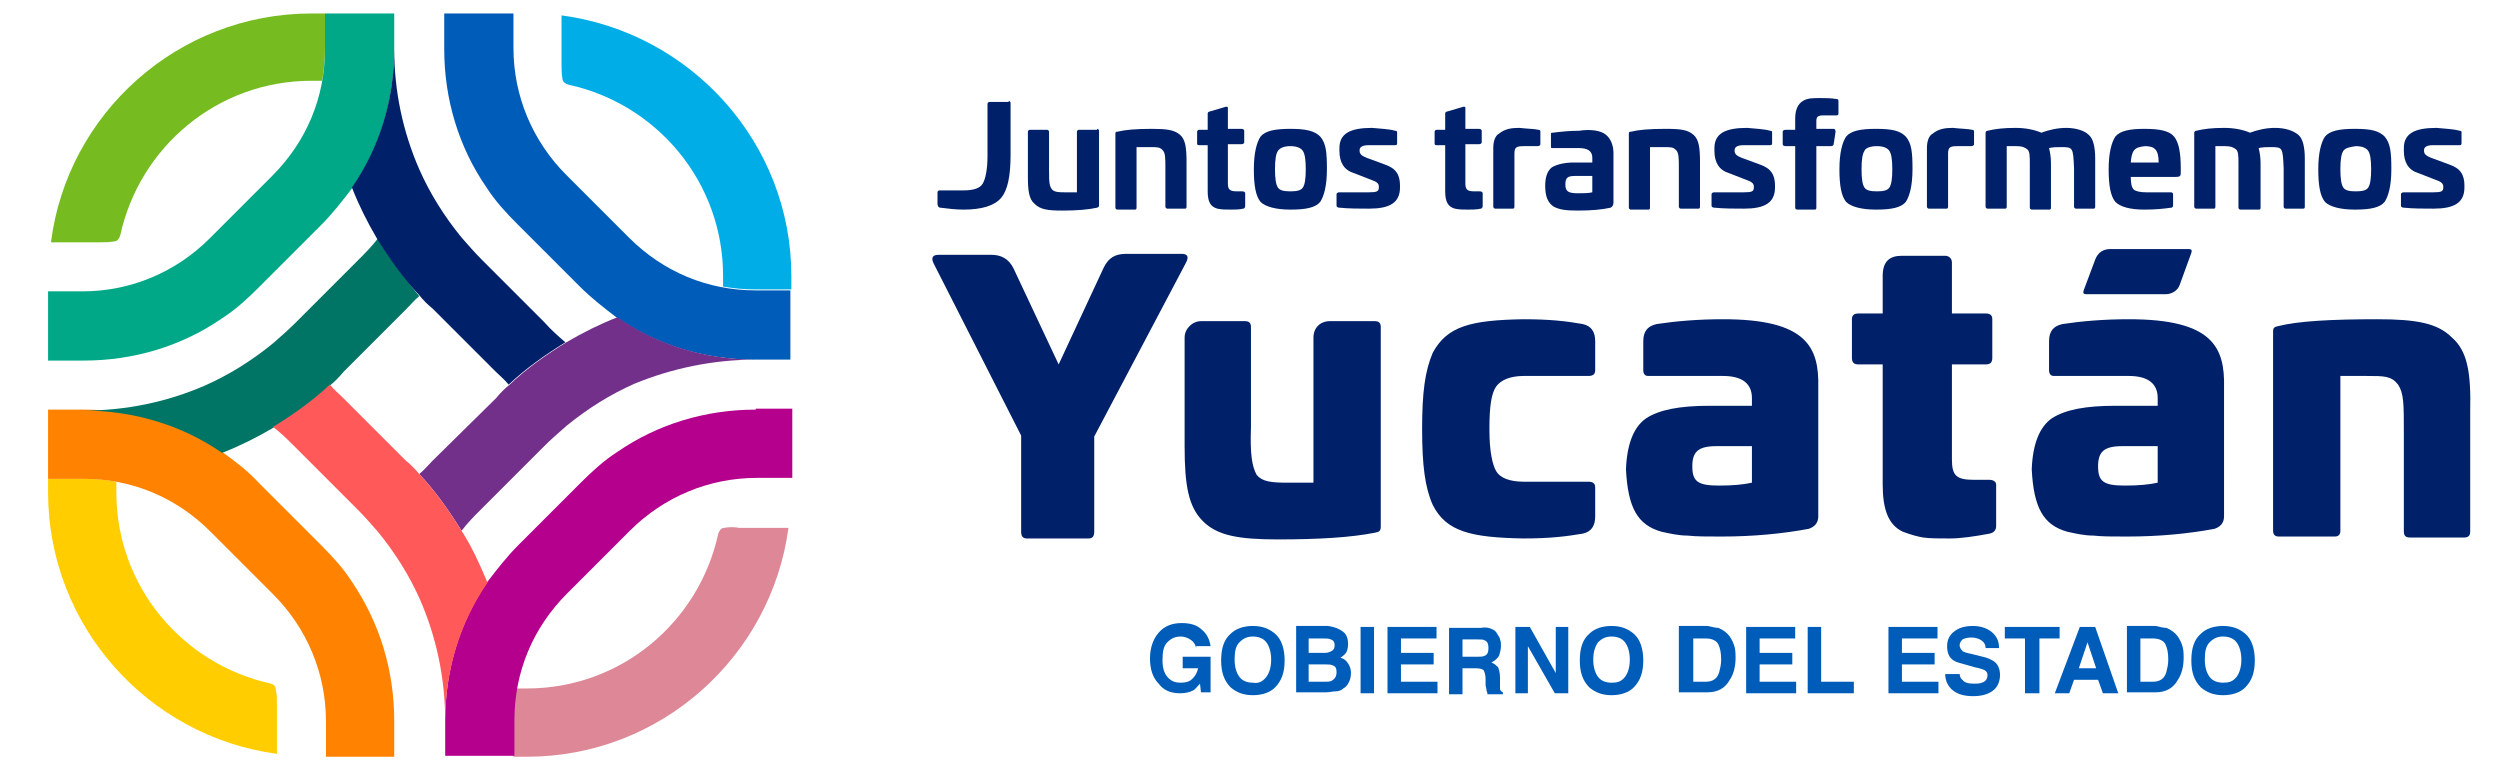 <?xml version="1.0" encoding="UTF-8" standalone="no"?>
<!-- Generator: Adobe Illustrator 23.0.1, SVG Export Plug-In . SVG Version: 6.00 Build 0)  -->

<svg
   xmlns:svg="http://www.w3.org/2000/svg"
   xmlns="http://www.w3.org/2000/svg"
   xmlns:sodipodi="http://sodipodi.sourceforge.net/DTD/sodipodi-0.dtd"
   xmlns:inkscape="http://www.inkscape.org/namespaces/inkscape"
   version="1.1"
   id="Layer_1"
   x="0px"
   y="0px"
   viewBox="0 0 260 80"
   style="enable-background:new 0 0 260 80;"
   xml:space="preserve"
   sodipodi:docname="logo-yucatan.svg"
   inkscape:version="0.92.4 (5da689c313, 2019-01-14)"><defs
     id="defs121" /><sodipodi:namedview
     pagecolor="#ffffff"
     bordercolor="#666666"
     borderopacity="1"
     objecttolerance="10"
     gridtolerance="10"
     guidetolerance="10"
     inkscape:pageopacity="0"
     inkscape:pageshadow="2"
     inkscape:window-width="1366"
     inkscape:window-height="705"
     id="namedview119"
     showgrid="false"
     inkscape:zoom="1.3423077"
     inkscape:cx="130"
     inkscape:cy="40"
     inkscape:window-x="-8"
     inkscape:window-y="-8"
     inkscape:window-maximized="1"
     inkscape:current-layer="Layer_1" /><style
     type="text/css"
     id="style2">
	.st0{fill:#76BC21;}
	.st1{fill:#FFCD00;}
	.st2{fill:#DD8797;}
	.st3{fill:#00ADE7;}
	.st4{fill:#0075C9;}
	.st5{fill:#8F4899;}
	.st6{fill:#FF8300;}
	.st7{fill:#007565;}
	.st8{fill:#00A887;}
	.st9{fill:#002169;}
	.st10{fill:#005CB9;}
	.st11{fill:#73308A;}
	.st12{fill:#B4008D;}
	.st13{fill:#FF595A;}
</style><g
     id="g116"><g
       id="g36"><path
         class="st0"
         d="M5.3,25.2h5.1c0.5,0,1,0,1.5-0.1c0.3,0,0.5-0.3,0.6-0.6c2-9.2,10.1-16.1,19.9-16.1h1.1    c0.2-1.1,0.3-2.2,0.3-3.4V1.4h-1.4C18.5,1.4,7,11.8,5.3,25.2z"
         id="path4" /><path
         class="st1"
         d="M28.2,71.1C19,69.1,12.1,61,12.1,51.2v-1.1c-1.1-0.2-2.2-0.3-3.4-0.3H5v1.4c0,13.9,10.4,25.4,23.8,27.2v-5.1    c0-0.5,0-1-0.1-1.5C28.7,71.4,28.5,71.2,28.2,71.1z"
         id="path6" /><path
         class="st2"
         d="M75.3,54.9c-0.3,0-0.5,0.3-0.6,0.6c-2,9.2-10.1,16.1-19.9,16.1h-1.1c-0.2,1.1-0.3,2.2-0.3,3.4c0,0,0,0,0,0    v3.7h1.4c13.9,0,25.4-10.4,27.2-23.8h-5.1C76.4,54.8,75.8,54.8,75.3,54.9z"
         id="path8" /><path
         class="st3"
         d="M58.4,1.6v5.1c0,0.5,0,1,0.1,1.5c0,0.3,0.3,0.5,0.6,0.6c9.2,2,16.1,10.1,16.1,19.9v1.1    c1.1,0.2,2.2,0.3,3.4,0.3h3.7v-1.4C82.3,14.9,71.9,3.4,58.4,1.6z"
         id="path10" /><path
         class="st6"
         d="M36.6,60.5c-0.9-1.4-2-2.6-3.2-3.8l-6.5-6.5C25.8,49,24.5,48,23.1,47c-4.2-2.9-9.2-4.4-14.4-4.4H5v7.2h3.7    c5,0,9.6,1.9,13.2,5.5l6.5,6.5c3.5,3.5,5.5,8.2,5.5,13.2v3.7H41v-3.7C41,69.7,39.5,64.8,36.6,60.5z"
         id="path20" /><path
         class="st7"
         d="M39.3,24.8c-0.6,0.8-1.3,1.5-2.1,2.3l-6.5,6.5c-0.7,0.7-1.5,1.4-2.3,2.1c-2.2,1.8-4.6,3.3-7.1,4.4    c-3.9,1.7-8.2,2.6-12.6,2.6h0c5.2,0,10.2,1.5,14.4,4.4c1.8-0.7,3.6-1.6,5.3-2.6c2.1-1.3,4.1-2.7,5.9-4.4c0.5-0.4,1-0.9,1.4-1.4    l6.5-6.5c0.5-0.5,0.9-1,1.4-1.4C42,28.8,40.5,26.9,39.3,24.8z"
         id="path22" /><path
         class="st8"
         d="M33.8,1.4v3.7c0,5-1.9,9.6-5.5,13.2l-6.5,6.5c-3.5,3.5-8.2,5.5-13.2,5.5H5v7.2h3.7c5.2,0,10.2-1.5,14.4-4.4    c1.4-0.9,2.6-2,3.8-3.2l6.5-6.5c1.2-1.2,2.2-2.5,3.2-3.8c2.9-4.2,4.4-9.2,4.4-14.4V1.4H33.8z"
         id="path24" /><path
         class="st9"
         d="M56.6,33.5L50.1,27c-0.7-0.7-1.4-1.5-2.1-2.3c-1.8-2.2-3.3-4.6-4.4-7.1C41.9,13.7,41,9.5,41,5.1h0    c0,5.2-1.5,10.2-4.4,14.4l0,0c0.7,1.8,1.6,3.6,2.6,5.3c1.3,2.1,2.7,4.1,4.4,5.9c0.4,0.5,0.9,1,1.4,1.4l6.5,6.5    c0.5,0.5,1,0.9,1.4,1.4c1.8-1.7,3.8-3.1,5.9-4.4C58.1,35,57.3,34.3,56.6,33.5z"
         id="path26" /><path
         class="st10"
         d="M78.6,30.2c-5,0-9.6-1.9-13.2-5.5l-6.5-6.5c-3.5-3.5-5.5-8.2-5.5-13.2V1.4h-7.2v3.7c0,5.2,1.5,10.2,4.4,14.4    c0.9,1.4,2,2.6,3.2,3.8l6.5,6.5c1.2,1.2,2.5,2.2,3.8,3.2c4.2,2.9,9.2,4.4,14.4,4.4h3.7v-7.2h0l0,0H78.6z"
         id="path28" /><path
         class="st11"
         d="M78.6,37.4c-5.2,0-10.2-1.5-14.4-4.4c-1.8,0.7-3.6,1.6-5.3,2.6c-2.1,1.3-4.1,2.7-5.9,4.4    c-0.5,0.4-1,0.9-1.4,1.4L45,47.9c-0.5,0.5-0.9,1-1.4,1.4c1.7,1.8,3.1,3.8,4.4,5.9c0.6-0.8,1.3-1.5,2.1-2.3l6.5-6.5    c0.7-0.7,1.5-1.4,2.3-2.1c2.2-1.8,4.6-3.3,7.1-4.4C69.9,38.3,74.2,37.4,78.6,37.4L78.6,37.4z"
         id="path30" /><path
         class="st12"
         d="M78.6,42.6c-5.2,0-10.2,1.5-14.4,4.4c-1.4,0.9-2.6,2-3.8,3.2l-6.5,6.5c-1.2,1.2-2.2,2.5-3.2,3.8h0    c-2.9,4.2-4.4,9.2-4.4,14.4v3.7h7.2v-3.7c0,0,0,0,0,0c0-5,1.9-9.6,5.5-13.2l6.5-6.5c3.5-3.5,8.2-5.5,13.2-5.5h3.7v-7.2H78.6z"
         id="path32" /><path
         class="st13"
         d="M48,55.2c-1.3-2.1-2.7-4.1-4.4-5.9c-0.4-0.5-0.9-1-1.4-1.4l-6.5-6.5c-0.5-0.5-1-0.9-1.4-1.4    c-1.8,1.7-3.8,3.1-5.9,4.4c0.8,0.6,1.5,1.3,2.3,2.1l6.5,6.5c0.7,0.7,1.4,1.5,2.1,2.3c1.8,2.2,3.3,4.6,4.4,7.1    c1.7,3.9,2.6,8.2,2.6,12.6c0-5.2,1.5-10.2,4.4-14.4h0C49.9,58.7,49.1,56.9,48,55.2z"
         id="path34" /></g><path
       class="st9"
       d="M225.2,30.6c0.7,0,1.3-0.4,1.5-1l1.2-3.3c0.1-0.3,0-0.4-0.3-0.4h-8.1c-0.7,0-1.3,0.3-1.6,1.1l-1.2,3.2   c-0.1,0.3,0,0.4,0.3,0.4H225.2z M122.9,26.4h-5.8c-1.1,0-1.8,0.4-2.3,1.4l-4.7,10.1l-4.7-10c-0.5-1-1.3-1.4-2.3-1.4h-5.5   c-0.6,0-0.8,0.3-0.5,0.9l9.1,17.9v10c0,0.5,0.2,0.7,0.6,0.7h6.4c0.4,0,0.6-0.2,0.6-0.7v-9.9l9.5-18   C123.7,26.7,123.5,26.4,122.9,26.4z M143,33.4h-4.7c-1,0-1.7,0.7-1.7,1.7v15.1H134c-1.8,0-2.7-0.1-3.3-0.8c-0.5-0.9-0.7-2.2-0.6-5   V34c0-0.4-0.2-0.6-0.6-0.6h-4.6c-0.9,0-1.7,0.8-1.7,1.7v11.3c0,4.1,0.4,6.3,1.9,7.8c1.5,1.5,3.7,1.9,7.8,1.9   c4.2,0,7.6-0.2,10.1-0.7c0.5-0.1,0.6-0.2,0.6-0.7V34C143.6,33.6,143.4,33.4,143,33.4z M164.6,33.7c-1.7-0.3-3.4-0.5-6.2-0.5   c-5.4,0.1-7.9,0.7-9.4,3.5c-0.8,1.9-1.1,4.1-1.1,7.9v0c0,3.8,0.3,6.1,1.1,7.9c1.4,2.8,4,3.4,9.4,3.5c2.8,0,4.4-0.2,6.2-0.5   c0.9-0.2,1.3-0.8,1.3-1.8v-3c0-0.4-0.2-0.6-0.7-0.6h-6.7c-1.5,0-2.5-0.4-2.9-1.1c-0.4-0.7-0.7-2.1-0.7-4.3h0c0,0,0-0.1,0-0.1   c0,0,0-0.1,0-0.1h0c0-2.2,0.2-3.6,0.7-4.3c0.5-0.7,1.5-1.1,2.9-1.1h6.7c0.5,0,0.7-0.2,0.7-0.6v-3C165.9,34.5,165.5,33.9,164.6,33.7   z M255,35.1c-1.5-1.5-3.7-1.9-7.8-1.9c-4.8,0-8.2,0.2-10.2,0.7c-0.4,0.1-0.6,0.1-0.6,0.6v20.7c0,0.4,0.2,0.6,0.6,0.6h5.8   c0.4,0,0.6-0.2,0.6-0.6V39.1h2.7c1.9,0,2.6,0,3.3,0.9c0.6,0.9,0.6,2,0.6,5v10.3c0,0.4,0.2,0.6,0.6,0.6h5.7c0.4,0,0.6-0.2,0.6-0.6   V42.8C257,38.7,256.6,36.5,255,35.1z M221.4,33.2c-2.6,0-4.9,0.2-6.9,0.5c-0.9,0.2-1.4,0.7-1.4,1.8v3c0,0.4,0.2,0.6,0.5,0.6h7.8   c2,0,3,0.8,3,2.3v0.8l-4.4,0c-3.1,0-5.2,0.4-6.6,1.3c-1.3,0.9-2,2.7-2.1,5.3c0.2,4,1.2,5.8,3.7,6.5c0.9,0.2,1.8,0.4,2.7,0.4   c0.9,0.1,2,0.1,3.5,0.1c3.4,0,6.4-0.3,9.1-0.8c0.6-0.2,1-0.6,1-1.3V40.3C231.4,36.1,230.1,33.2,221.4,33.2z M224.4,50.2   c-0.9,0.2-2,0.3-3.4,0.3c-2.2,0-2.8-0.4-2.8-2c0-1.5,0.6-2.1,2.5-2.1h3.7V50.2z M179.2,33.2c-2.6,0-4.9,0.2-6.9,0.5   c-0.9,0.2-1.4,0.7-1.4,1.8v3c0,0.4,0.2,0.6,0.5,0.6h7.8c2,0,3,0.8,3,2.3v0.8l-4.4,0c-3.1,0-5.2,0.4-6.6,1.3c-1.3,0.9-2,2.7-2.1,5.3   c0.2,4,1.2,5.8,3.7,6.5c0.9,0.2,1.8,0.4,2.7,0.4c0.9,0.1,2,0.1,3.5,0.1c3.4,0,6.4-0.3,9.1-0.8c0.6-0.2,1-0.6,1-1.3V40.3   C189.2,36.1,187.9,33.2,179.2,33.2z M182.2,50.2c-0.9,0.2-2,0.3-3.4,0.3c-2.2,0-2.8-0.4-2.8-2c0-1.5,0.6-2.1,2.5-2.1h3.7V50.2z    M206.9,49.9h-1.6c-1.8,0-2.3-0.4-2.3-2.1v-9.9h3.5c0.5,0,0.7-0.2,0.7-0.7v-4c0-0.4-0.2-0.6-0.7-0.6h-3.5v-5.3   c0-0.5-0.4-0.7-0.7-0.7l-4.5,0c-1.2,0-2,0.5-2,2.1v3.9h-2.5c-0.5,0-0.7,0.2-0.7,0.6v4c0,0.5,0.2,0.7,0.7,0.7h2.5v12.5   c0,2.6,0.6,4.2,2.1,4.9c0.8,0.3,1.5,0.5,2.1,0.6c0.7,0.1,1.6,0.1,2.8,0.1c1.1,0,2.5-0.2,4.1-0.5c0.5-0.1,0.7-0.4,0.7-0.8v-4.3   C207.6,50.1,207.3,49.9,206.9,49.9z"
       id="path38" /><g
       id="g78"><path
         class="st9"
         d="M104.9,10.5c0.1,0,0.2,0.1,0.2,0.2v5.4c0,2.2-0.3,3.7-1,4.5c-0.7,0.8-2,1.2-3.9,1.2c-0.8,0-1.6-0.1-2.4-0.2    c-0.2,0-0.3-0.2-0.3-0.4V20c0-0.1,0.1-0.2,0.2-0.2h2.5c1,0,1.7-0.2,2-0.7c0.3-0.5,0.5-1.5,0.5-2.9l0-5.4c0-0.1,0.1-0.2,0.2-0.2    H104.9z"
         id="path40" /><path
         class="st9"
         d="M114.1,13.4c0.1,0,0.2,0.1,0.2,0.2v7.7c0,0.2,0,0.2-0.2,0.3c-0.9,0.2-2.1,0.3-3.6,0.3c-1.5,0-2.3-0.1-2.9-0.7    c-0.6-0.5-0.7-1.4-0.7-2.9v-4.6c0-0.1,0.1-0.2,0.2-0.2h1.8c0.1,0,0.2,0.1,0.2,0.2v4c0,0.7,0,1.2,0.1,1.6c0.2,0.6,0.5,0.7,1.5,0.7    h1.3v-6.3c0-0.1,0.1-0.2,0.2-0.2H114.1z"
         id="path42" /><path
         class="st9"
         d="M122.7,14c0.6,0.5,0.7,1.4,0.7,2.9v4.6c0,0.2-0.1,0.2-0.2,0.2h-1.8c-0.1,0-0.2-0.1-0.2-0.2v-4    c0-1.1,0-1.6-0.3-1.9c-0.3-0.3-0.5-0.3-1.3-0.3h-1.4v6.3c0,0.2-0.1,0.2-0.2,0.2h-1.8c-0.1,0-0.2-0.1-0.2-0.2v-7.7    c0-0.2,0.1-0.2,0.2-0.2c0.8-0.2,1.9-0.3,3.6-0.3C121.3,13.4,122.1,13.5,122.7,14z"
         id="path44" /><path
         class="st9"
         d="M127.5,11.1c0.2,0,0.2,0,0.2,0.2v2.1h1.4c0.2,0,0.3,0.1,0.3,0.2v1.2c0,0.1-0.1,0.2-0.3,0.2h-1.4v4.1    c0,0.6,0.2,0.8,0.9,0.8h0.6c0.2,0,0.3,0.1,0.3,0.2v1.3c0,0.2-0.1,0.3-0.2,0.3c-0.4,0.1-0.9,0.1-1.3,0.1c-0.6,0-0.9,0-1.4-0.1    c-0.7-0.2-1-0.7-1-1.8v-4.8h-0.9c-0.2,0-0.2-0.1-0.2-0.2v-1.2c0-0.1,0.1-0.2,0.2-0.2h0.9v-1.7c0-0.1,0.1-0.2,0.2-0.2L127.5,11.1z"
         id="path46" /><path
         class="st9"
         d="M137.3,14.2c0.6,0.7,0.7,1.6,0.7,3.4c0,1.7-0.3,2.8-0.7,3.4c-0.5,0.6-1.5,0.8-3.1,0.8c-1.5,0-2.6-0.3-3.1-0.8    c-0.5-0.6-0.7-1.7-0.7-3.4c0-1.7,0.3-2.8,0.7-3.4c0.5-0.6,1.5-0.8,3.1-0.8C135.8,13.4,136.7,13.6,137.3,14.2z M132.9,15.7    c-0.2,0.3-0.3,0.9-0.3,1.9c0,1,0.1,1.6,0.3,1.9c0.2,0.3,0.6,0.4,1.3,0.4s1.1-0.1,1.3-0.4c0.2-0.3,0.3-0.9,0.3-1.9    c0-1-0.1-1.6-0.3-1.9c-0.2-0.3-0.6-0.5-1.3-0.5S133.1,15.4,132.9,15.7z"
         id="path48" /><path
         class="st9"
         d="M145.1,13.6c0.2,0,0.2,0.1,0.2,0.2v1.1c0,0.2-0.1,0.2-0.3,0.2h-2.7c-0.6,0-0.9,0.2-0.9,0.5v0.1    c0,0.3,0.2,0.5,0.7,0.7l1.9,0.7c1.2,0.4,1.6,1.1,1.6,2.2v0.2c0,1.6-1.1,2.2-3.2,2.2c-1.1,0-2.1,0-3.1-0.1c-0.2,0-0.3-0.1-0.3-0.2    v-1.2c0-0.1,0.1-0.2,0.3-0.2h3.1c0.8,0,1-0.1,1-0.5v-0.1c0-0.3-0.2-0.5-0.8-0.7l-1.8-0.7c-1-0.3-1.5-1.1-1.5-2.3v-0.3    c0-1.5,1.1-2.1,3.4-2.1C143.6,13.4,144.4,13.4,145.1,13.6z"
         id="path50" /><path
         class="st9"
         d="M152.2,11.1c0.2,0,0.2,0,0.2,0.2v2.1h1.4c0.2,0,0.3,0.1,0.3,0.2v1.2c0,0.1-0.1,0.2-0.3,0.2h-1.4v4.1    c0,0.6,0.2,0.8,0.9,0.8h0.6c0.2,0,0.3,0.1,0.3,0.2v1.3c0,0.2-0.1,0.3-0.2,0.3c-0.4,0.1-0.9,0.1-1.3,0.1c-0.6,0-0.9,0-1.4-0.1    c-0.7-0.2-1-0.7-1-1.8v-4.8h-0.9c-0.2,0-0.2-0.1-0.2-0.2v-1.2c0-0.1,0.1-0.2,0.2-0.2h0.9v-1.7c0-0.1,0.1-0.2,0.2-0.2L152.2,11.1z"
         id="path52" /><path
         class="st9"
         d="M160,13.5c0.2,0,0.2,0.1,0.2,0.3V15c0,0.1-0.1,0.2-0.3,0.2h-1.4c-0.8,0-1,0.1-1,0.8v5.5    c0,0.2-0.1,0.2-0.2,0.2h-1.8c-0.1,0-0.2-0.1-0.2-0.2v-6.1c0-0.7,0.2-1.3,0.6-1.5c0.6-0.5,1.3-0.6,2.1-0.6    C158.9,13.4,159.6,13.4,160,13.5z"
         id="path54" /><path
         class="st9"
         d="M167,14c0.5,0.4,0.8,1.1,0.8,1.9v5.2c0,0.2-0.1,0.4-0.3,0.5c-0.9,0.2-2,0.3-3.4,0.3c-1.3,0-1.9-0.1-2.5-0.4    c-0.6-0.4-0.9-1-0.9-2.2c0-1,0.3-1.6,0.7-1.9c0.5-0.3,1.3-0.5,2.3-0.5h1.9v-0.5c0-0.7-0.5-1-1.4-1h-2.7c-0.2,0-0.2,0-0.2-0.2v-1.2    c0-0.2,0-0.2,0.2-0.2c0.8-0.1,1.7-0.2,2.7-0.2C165.5,13.4,166.5,13.6,167,14z M165.5,18.3h-1.7c-0.8,0-1,0.2-1,0.9    c0,0.7,0.3,0.9,1.3,0.9c0.6,0,1.1,0,1.5-0.1V18.3z"
         id="path56" /><path
         class="st9"
         d="M176.1,14c0.6,0.5,0.7,1.4,0.7,2.9v4.6c0,0.2-0.1,0.2-0.2,0.2h-1.8c-0.1,0-0.2-0.1-0.2-0.2v-4    c0-1.1,0-1.6-0.3-1.9c-0.3-0.3-0.5-0.3-1.3-0.3h-1.4v6.3c0,0.2-0.1,0.2-0.2,0.2h-1.8c-0.1,0-0.2-0.1-0.2-0.2v-7.7    c0-0.2,0.1-0.2,0.2-0.2c0.8-0.2,1.9-0.3,3.6-0.3C174.8,13.4,175.5,13.5,176.1,14z"
         id="path58" /><path
         class="st9"
         d="M184.1,13.6c0.2,0,0.2,0.1,0.2,0.2v1.1c0,0.2-0.1,0.2-0.3,0.2h-2.7c-0.6,0-0.9,0.2-0.9,0.5v0.1    c0,0.3,0.2,0.5,0.7,0.7l1.9,0.7c1.2,0.4,1.6,1.1,1.6,2.2v0.2c0,1.6-1.1,2.2-3.2,2.2c-1.1,0-2.1,0-3.1-0.1c-0.2,0-0.3-0.1-0.3-0.2    v-1.2c0-0.1,0.1-0.2,0.3-0.2h3.1c0.8,0,1-0.1,1-0.5v-0.1c0-0.3-0.2-0.5-0.8-0.7l-1.8-0.7c-1-0.3-1.5-1.1-1.5-2.3v-0.3    c0-1.5,1.1-2.1,3.4-2.1C182.6,13.4,183.4,13.4,184.1,13.6z"
         id="path60" /><path
         class="st9"
         d="M191,10.3c0.2,0,0.2,0.1,0.2,0.3v1.2c0,0.2-0.1,0.2-0.3,0.2h-1.2c-0.6,0-0.8,0.1-0.8,0.6v0.8h1.8    c0.1,0,0.2,0.1,0.2,0.3l-0.2,1.3c0,0.1-0.1,0.2-0.3,0.2h-1.5v6.4c0,0.2-0.1,0.2-0.2,0.2h-1.8c-0.1,0-0.2-0.1-0.2-0.2v-6.4h-1    c-0.2,0-0.3-0.1-0.3-0.2v-1.3c0-0.1,0.1-0.2,0.3-0.2h1v-1.2c0-0.9,0.3-1.5,0.8-1.8c0.5-0.3,1-0.3,1.8-0.3    C189.9,10.2,190.4,10.2,191,10.3z"
         id="path62" /><path
         class="st9"
         d="M198.2,14.2c0.6,0.7,0.7,1.6,0.7,3.4c0,1.7-0.3,2.8-0.7,3.4c-0.5,0.6-1.5,0.8-3.1,0.8c-1.5,0-2.6-0.3-3.1-0.8    c-0.5-0.6-0.7-1.7-0.7-3.4c0-1.7,0.3-2.8,0.7-3.4c0.5-0.6,1.5-0.8,3.1-0.8C196.8,13.4,197.6,13.6,198.2,14.2z M193.9,15.7    c-0.2,0.3-0.3,0.9-0.3,1.9c0,1,0.1,1.6,0.3,1.9c0.2,0.3,0.6,0.4,1.3,0.4s1.1-0.1,1.3-0.4c0.2-0.3,0.3-0.9,0.3-1.9    c0-1-0.1-1.6-0.3-1.9c-0.2-0.3-0.6-0.5-1.3-0.5S194,15.4,193.9,15.7z"
         id="path64" /><path
         class="st9"
         d="M205.1,13.5c0.2,0,0.2,0.1,0.2,0.3V15c0,0.1-0.1,0.2-0.3,0.2h-1.4c-0.8,0-1,0.1-1,0.8v5.5    c0,0.2-0.1,0.2-0.2,0.2h-1.8c-0.1,0-0.2-0.1-0.2-0.2v-6.1c0-0.7,0.2-1.3,0.6-1.5c0.6-0.5,1.3-0.6,2.1-0.6    C204,13.4,204.7,13.4,205.1,13.5z"
         id="path66" /><path
         class="st9"
         d="M217.2,14c0.5,0.4,0.7,1.3,0.7,2.5l0,5c0,0.2-0.1,0.2-0.2,0.2h-1.8c-0.1,0-0.2-0.1-0.2-0.2v-4    c-0.1-2.2-0.1-2.2-1.4-2.2c-0.4,0-0.8,0-1.2,0.1c0.1,0.4,0.2,0.9,0.2,1.6l0,4.6c0,0.2-0.1,0.2-0.2,0.2h-1.8    c-0.1,0-0.2-0.1-0.2-0.2V17c0-0.8,0-1.3-0.3-1.5c-0.3-0.2-0.5-0.3-1.1-0.3h-1v6.3c0,0.2-0.1,0.2-0.2,0.2h-1.8    c-0.1,0-0.2-0.1-0.2-0.2v-7.7c0-0.1,0.1-0.2,0.2-0.2c0.8-0.2,1.7-0.3,2.9-0.3c1.1,0,2,0.2,2.7,0.5c0.8-0.3,1.7-0.5,2.6-0.5    C215.9,13.3,216.8,13.6,217.2,14z"
         id="path68" /><path
         class="st9"
         d="M226.1,14.2c0.5,0.6,0.7,1.7,0.7,3.3V18c0,0.3-0.1,0.4-0.5,0.4h-4.7c0,0.7,0.1,1.1,0.3,1.3    c0.2,0.2,0.7,0.3,1.3,0.3h2.6c0.1,0,0.2,0.1,0.2,0.2v1.2c0,0.1-0.1,0.2-0.2,0.2c-0.7,0.1-1.6,0.2-2.8,0.2c-1.5,0-2.5-0.3-3-0.8    c-0.5-0.6-0.7-1.7-0.7-3.4c0-1.7,0.3-2.8,0.7-3.4c0.5-0.6,1.5-0.8,3-0.8C224.6,13.4,225.6,13.6,226.1,14.2z M221.6,16.9h2.9    c0-1.3-0.4-1.7-1.4-1.7C222,15.3,221.7,15.6,221.6,16.9z"
         id="path70" /><path
         class="st9"
         d="M239,14c0.5,0.4,0.7,1.3,0.7,2.5l0,5c0,0.2-0.1,0.2-0.2,0.2h-1.8c-0.1,0-0.2-0.1-0.2-0.2v-4    c-0.1-2.2-0.1-2.2-1.4-2.2c-0.4,0-0.8,0-1.2,0.1c0.1,0.4,0.2,0.9,0.2,1.6l0,4.6c0,0.2-0.1,0.2-0.2,0.2H233c-0.1,0-0.2-0.1-0.2-0.2    V17c0-0.8,0-1.3-0.3-1.5c-0.3-0.2-0.5-0.3-1.1-0.3h-1v6.3c0,0.2-0.1,0.2-0.2,0.2h-1.8c-0.1,0-0.2-0.1-0.2-0.2v-7.7    c0-0.1,0.1-0.2,0.2-0.2c0.8-0.2,1.7-0.3,2.9-0.3c1.1,0,2,0.2,2.7,0.5c0.8-0.3,1.7-0.5,2.6-0.5C237.7,13.3,238.5,13.6,239,14z"
         id="path72" /><path
         class="st9"
         d="M248,14.2c0.6,0.7,0.7,1.6,0.7,3.4c0,1.7-0.3,2.8-0.7,3.4c-0.5,0.6-1.5,0.8-3.1,0.8c-1.5,0-2.6-0.3-3.1-0.8    c-0.5-0.6-0.7-1.7-0.7-3.4c0-1.7,0.3-2.8,0.7-3.4c0.5-0.6,1.5-0.8,3.1-0.8C246.6,13.4,247.4,13.6,248,14.2z M243.7,15.7    c-0.2,0.3-0.3,0.9-0.3,1.9c0,1,0.1,1.6,0.3,1.9c0.2,0.3,0.6,0.4,1.3,0.4c0.7,0,1.1-0.1,1.3-0.4c0.2-0.3,0.3-0.9,0.3-1.9    c0-1-0.1-1.6-0.3-1.9c-0.2-0.3-0.6-0.5-1.3-0.5C244.3,15.3,243.9,15.4,243.7,15.7z"
         id="path74" /><path
         class="st9"
         d="M255.8,13.6c0.2,0,0.2,0.1,0.2,0.2v1.1c0,0.2-0.1,0.2-0.3,0.2h-2.7c-0.6,0-0.9,0.2-0.9,0.5v0.1    c0,0.3,0.2,0.5,0.7,0.7l1.9,0.7c1.2,0.4,1.6,1.1,1.6,2.2v0.2c0,1.6-1.1,2.2-3.2,2.2c-1.1,0-2.1,0-3.1-0.1c-0.2,0-0.3-0.1-0.3-0.2    v-1.2c0-0.1,0.1-0.2,0.3-0.2h3.1c0.8,0,1-0.1,1-0.5v-0.1c0-0.3-0.2-0.5-0.8-0.7l-1.8-0.7c-1-0.3-1.5-1.1-1.5-2.3v-0.3    c0-1.5,1.1-2.1,3.4-2.1C254.3,13.4,255.1,13.4,255.8,13.6z"
         id="path76" /></g><g
       id="g114"><path
         class="st10"
         d="M124.4,67.4c-0.1-0.5-0.4-0.8-0.8-1c-0.2-0.1-0.5-0.2-0.8-0.2c-0.6,0-1,0.2-1.4,0.6c-0.4,0.4-0.5,1-0.5,1.9    c0,0.8,0.2,1.4,0.6,1.8c0.4,0.4,0.8,0.5,1.3,0.5c0.5,0,0.9-0.1,1.2-0.4c0.3-0.3,0.5-0.6,0.6-1.1H123v-1.2h2.9v3.7h-1l-0.1-0.9    c-0.3,0.3-0.5,0.6-0.7,0.7c-0.4,0.2-0.8,0.3-1.4,0.3c-0.9,0-1.7-0.3-2.2-1c-0.6-0.6-0.9-1.5-0.9-2.6c0-1.1,0.3-2,0.9-2.7    c0.6-0.7,1.4-1,2.4-1c0.9,0,1.6,0.2,2.1,0.7c0.5,0.4,0.8,1,0.9,1.7H124.4z"
         id="path80" /><path
         class="st10"
         d="M132.6,71.5c-0.5,0.5-1.3,0.8-2.3,0.8c-1,0-1.7-0.3-2.3-0.8c-0.7-0.7-1-1.6-1-2.8c0-1.3,0.3-2.2,1-2.8    c0.5-0.5,1.3-0.8,2.3-0.8c1,0,1.7,0.3,2.3,0.8c0.7,0.6,1,1.6,1,2.8C133.6,69.9,133.3,70.8,132.6,71.5z M131.7,70.4    c0.3-0.4,0.5-1,0.5-1.8c0-0.8-0.2-1.4-0.5-1.8s-0.8-0.6-1.4-0.6c-0.6,0-1,0.2-1.4,0.6s-0.5,1-0.5,1.8s0.2,1.4,0.5,1.8    c0.3,0.4,0.8,0.6,1.4,0.6C130.9,71.1,131.3,70.9,131.7,70.4z"
         id="path82" /><path
         class="st10"
         d="M139.9,65.9c0.2,0.3,0.3,0.6,0.3,1.1c0,0.4-0.1,0.8-0.3,1c-0.1,0.1-0.3,0.3-0.5,0.4c0.4,0.1,0.6,0.3,0.8,0.6    c0.2,0.3,0.3,0.6,0.3,1c0,0.4-0.1,0.8-0.3,1.1c-0.1,0.2-0.3,0.4-0.5,0.5c-0.2,0.2-0.5,0.3-0.8,0.3s-0.6,0.1-1,0.1h-3.1v-6.9h3.3    C138.9,65.2,139.5,65.5,139.9,65.9z M136.1,66.4v1.5h1.7c0.3,0,0.5-0.1,0.7-0.2c0.2-0.1,0.3-0.3,0.3-0.6c0-0.3-0.1-0.5-0.4-0.6    c-0.2-0.1-0.5-0.1-0.8-0.1H136.1z M136.1,69.1v1.8h1.7c0.3,0,0.5,0,0.7-0.1c0.3-0.2,0.5-0.4,0.5-0.9c0-0.4-0.1-0.6-0.4-0.7    c-0.2-0.1-0.4-0.1-0.7-0.1H136.1z"
         id="path84" /><path
         class="st10"
         d="M142.9,72.1h-1.4v-6.9h1.4V72.1z"
         id="path86" /><path
         class="st10"
         d="M149.4,66.4h-3.7v1.5h3.4v1.2h-3.4v1.8h3.8v1.2h-5.2v-6.9h5.1V66.4z"
         id="path88" /><path
         class="st10"
         d="M155.1,65.4c0.3,0.1,0.5,0.3,0.6,0.5c0.1,0.2,0.3,0.4,0.3,0.6c0.1,0.2,0.1,0.5,0.1,0.7c0,0.3-0.1,0.7-0.2,1    c-0.2,0.3-0.4,0.5-0.8,0.7c0.3,0.1,0.5,0.3,0.7,0.5c0.1,0.2,0.2,0.6,0.2,1.1v0.5c0,0.3,0,0.5,0,0.6c0,0.2,0.1,0.3,0.3,0.4v0.2    h-1.6c0-0.2-0.1-0.3-0.1-0.4c0-0.2-0.1-0.4-0.1-0.6l0-0.6c0-0.4-0.1-0.7-0.2-0.9c-0.1-0.1-0.4-0.2-0.8-0.2h-1.4v2.7h-1.4v-6.9h3.3    C154.5,65.2,154.9,65.3,155.1,65.4z M152.1,66.4v1.9h1.6c0.3,0,0.5,0,0.7-0.1c0.3-0.1,0.4-0.4,0.4-0.8c0-0.4-0.1-0.7-0.4-0.8    c-0.1-0.1-0.4-0.1-0.7-0.1H152.1z"
         id="path90" /><path
         class="st10"
         d="M157.6,65.2h1.5l2.7,4.8v-4.8h1.3v6.9h-1.4l-2.8-4.9v4.9h-1.3V65.2z"
         id="path92" /><path
         class="st10"
         d="M169.9,71.5c-0.5,0.5-1.3,0.8-2.3,0.8s-1.7-0.3-2.3-0.8c-0.7-0.7-1-1.6-1-2.8c0-1.3,0.3-2.2,1-2.8    c0.5-0.5,1.3-0.8,2.3-0.8s1.7,0.3,2.3,0.8c0.7,0.6,1,1.6,1,2.8C170.9,69.9,170.6,70.8,169.9,71.5z M169,70.4    c0.3-0.4,0.5-1,0.5-1.8c0-0.8-0.2-1.4-0.5-1.8s-0.8-0.6-1.4-0.6s-1,0.2-1.4,0.6c-0.3,0.4-0.5,1-0.5,1.8s0.2,1.4,0.5,1.8    c0.3,0.4,0.8,0.6,1.4,0.6S168.6,70.9,169,70.4z"
         id="path94" /><path
         class="st10"
         d="M178.7,65.3c0.5,0.2,0.9,0.5,1.2,0.9c0.2,0.3,0.4,0.7,0.5,1.1c0.1,0.4,0.1,0.8,0.1,1.1    c0,0.9-0.2,1.7-0.6,2.3c-0.5,0.9-1.3,1.3-2.3,1.3h-3v-6.9h3C178.1,65.2,178.4,65.3,178.7,65.3z M176.1,66.4v4.5h1.3    c0.7,0,1.2-0.3,1.4-1c0.1-0.4,0.2-0.8,0.2-1.3c0-0.7-0.1-1.2-0.3-1.6c-0.2-0.4-0.7-0.6-1.3-0.6H176.1z"
         id="path96" /><path
         class="st10"
         d="M186.7,66.4h-3.7v1.5h3.4v1.2h-3.4v1.8h3.8v1.2h-5.2v-6.9h5.1V66.4z"
         id="path98" /><path
         class="st10"
         d="M188,65.2h1.4v5.7h3.4v1.2H188V65.2z"
         id="path100" /><path
         class="st10"
         d="M201.5,66.4h-3.7v1.5h3.4v1.2h-3.4v1.8h3.8v1.2h-5.2v-6.9h5.1V66.4z"
         id="path102" /><path
         class="st10"
         d="M203.8,70c0,0.3,0.1,0.6,0.3,0.7c0.2,0.3,0.6,0.4,1.2,0.4c0.3,0,0.6,0,0.8-0.1c0.4-0.1,0.6-0.4,0.6-0.8    c0-0.2-0.1-0.4-0.3-0.5c-0.2-0.1-0.5-0.2-1-0.3l-0.7-0.2c-0.7-0.2-1.2-0.3-1.5-0.5c-0.5-0.3-0.7-0.8-0.7-1.5    c0-0.6,0.2-1.1,0.7-1.5c0.5-0.4,1.1-0.6,2-0.6c0.7,0,1.4,0.2,1.9,0.6c0.5,0.4,0.8,0.9,0.8,1.7h-1.4c0-0.4-0.2-0.7-0.6-0.9    c-0.2-0.1-0.5-0.2-0.9-0.2c-0.4,0-0.7,0.1-0.9,0.2c-0.2,0.2-0.3,0.4-0.3,0.6c0,0.2,0.1,0.4,0.3,0.6c0.1,0.1,0.4,0.2,0.9,0.3    l1.2,0.3c0.5,0.1,0.9,0.3,1.2,0.5c0.4,0.3,0.6,0.8,0.6,1.4c0,0.6-0.2,1.2-0.7,1.6c-0.5,0.4-1.2,0.6-2.1,0.6    c-0.9,0-1.6-0.2-2.1-0.6s-0.8-1-0.8-1.7H203.8z"
         id="path104" /><path
         class="st10"
         d="M214.2,65.2v1.2h-2.1v5.7h-1.5v-5.7h-2.1v-1.2H214.2z"
         id="path106" /><path
         class="st10"
         d="M216.3,65.2h1.6l2.4,6.9h-1.6l-0.5-1.4h-2.5l-0.5,1.4h-1.5L216.3,65.2z M216.2,69.5h1.8l-0.9-2.7L216.2,69.5    z"
         id="path108" /><path
         class="st10"
         d="M225.3,65.3c0.5,0.2,0.9,0.5,1.2,0.9c0.2,0.3,0.4,0.7,0.5,1.1c0.1,0.4,0.1,0.8,0.1,1.1    c0,0.9-0.2,1.7-0.6,2.3c-0.5,0.9-1.3,1.3-2.3,1.3h-3v-6.9h3C224.6,65.2,225,65.3,225.3,65.3z M222.6,66.4v4.5h1.3    c0.7,0,1.2-0.3,1.4-1c0.1-0.4,0.2-0.8,0.2-1.3c0-0.7-0.1-1.2-0.3-1.6c-0.2-0.4-0.7-0.6-1.3-0.6H222.6z"
         id="path110" /><path
         class="st10"
         d="M233.5,71.5c-0.5,0.5-1.3,0.8-2.3,0.8s-1.7-0.3-2.3-0.8c-0.7-0.7-1-1.6-1-2.8c0-1.3,0.3-2.2,1-2.8    c0.5-0.5,1.3-0.8,2.3-0.8s1.7,0.3,2.3,0.8c0.7,0.6,1,1.6,1,2.8C234.5,69.9,234.2,70.8,233.5,71.5z M232.6,70.4    c0.3-0.4,0.5-1,0.5-1.8c0-0.8-0.2-1.4-0.5-1.8c-0.3-0.4-0.8-0.6-1.4-0.6s-1,0.2-1.4,0.6s-0.5,1-0.5,1.8s0.2,1.4,0.5,1.8    c0.3,0.4,0.8,0.6,1.4,0.6S232.2,70.9,232.6,70.4z"
         id="path112" /></g></g></svg>